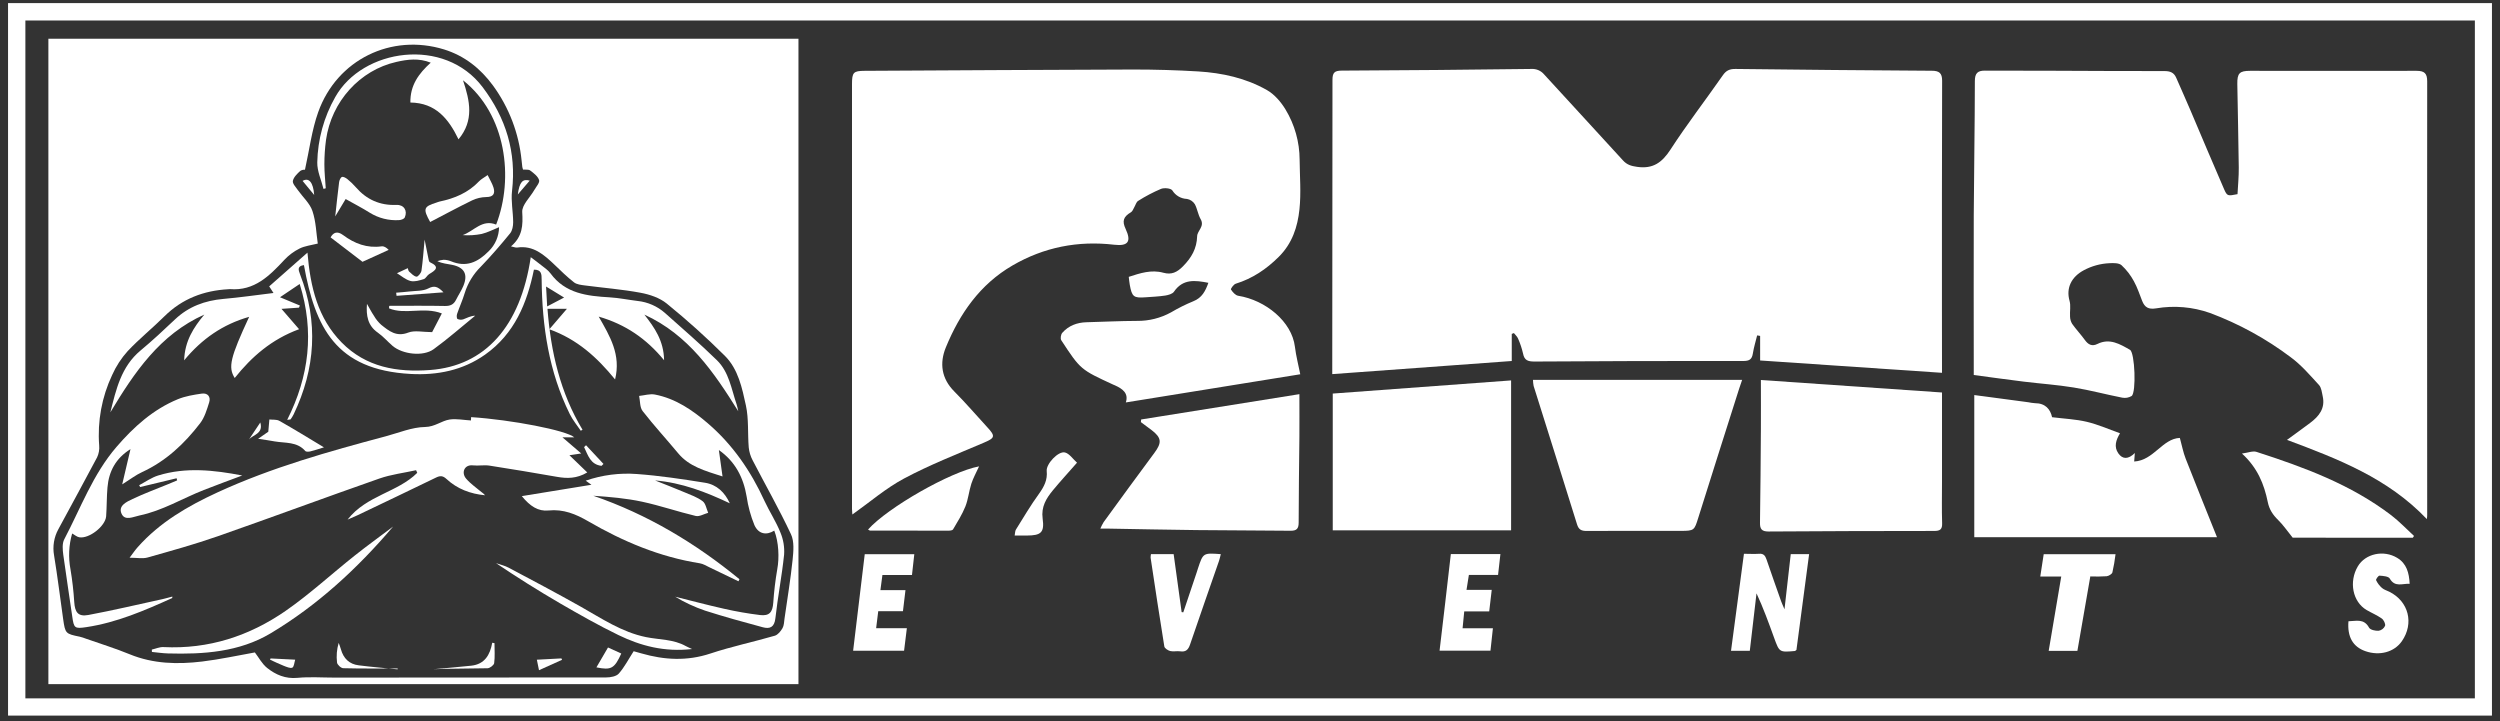 <svg width="260" height="75" viewBox="0 0 260 75" fill="none" xmlns="http://www.w3.org/2000/svg">
<rect x="0" y="0" width="260" height="75" fill="#333333" stroke="none"/>
<path d="M259.163 0.323V74.422H0.837V0.323H259.163ZM257.386 2.131H2.64V72.63H257.386V2.131Z" fill="white"/>
<path d="M83.04 71.148H5.032V4.03H83.04V71.148ZM65.896 67.726C66.042 67.767 66.371 67.855 66.699 67.952C69.091 68.641 71.452 68.774 73.882 67.967C76.076 67.238 78.352 66.761 80.577 66.115C80.899 66.022 81.197 65.648 81.38 65.332C81.542 65.051 81.542 64.671 81.59 64.331C81.881 62.296 82.218 60.264 82.431 58.221C82.522 57.338 82.617 56.309 82.259 55.556C81.034 52.946 79.6 50.433 78.273 47.869C78.052 47.451 77.915 46.995 77.868 46.525C77.749 45.076 77.88 43.582 77.576 42.177C77.18 40.356 76.78 38.407 75.407 37.028C73.479 35.107 71.455 33.286 69.343 31.571C68.61 30.973 67.569 30.623 66.616 30.447C64.703 30.09 62.752 29.94 60.821 29.685C60.436 29.634 59.987 29.587 59.7 29.367C58.98 28.805 58.322 28.16 57.662 27.524C56.569 26.491 55.465 25.491 53.776 25.746C53.634 25.768 53.478 25.693 53.143 25.624C54.36 24.59 54.393 23.416 54.312 22.05C54.269 21.316 55.127 20.533 55.566 19.765C55.764 19.42 56.151 18.993 56.066 18.731C55.942 18.334 55.504 18.003 55.137 17.73C54.965 17.599 54.643 17.662 54.394 17.638C54.363 17.549 54.338 17.458 54.32 17.366C54.289 17.139 54.269 16.911 54.245 16.677C53.965 13.869 52.942 11.187 51.28 8.907C49.976 7.128 48.321 5.805 46.183 5.141C40.699 3.453 35.048 6.196 33.096 11.653C32.422 13.539 32.179 15.575 31.717 17.652C31.544 17.639 31.37 17.683 31.224 17.778C30.907 18.069 30.535 18.427 30.459 18.812C30.402 19.086 30.764 19.465 30.976 19.77C31.493 20.497 32.226 21.148 32.494 21.945C32.867 23.054 32.892 24.281 33.048 25.332C32.358 25.505 31.7 25.575 31.152 25.849C30.562 26.143 30.029 26.539 29.579 27.02C28.028 28.681 26.465 30.273 23.914 30.068C23.856 30.068 23.799 30.072 23.742 30.08C21.188 30.221 18.947 31.067 17.098 32.898C15.857 34.128 14.487 35.233 13.291 36.502C12.623 37.24 12.076 38.079 11.67 38.987C10.588 41.277 10.121 43.809 10.315 46.334C10.353 46.754 10.279 47.178 10.1 47.56C8.782 50.057 7.417 52.537 6.076 55.027C5.615 55.859 5.455 56.824 5.623 57.76C5.985 59.958 6.252 62.17 6.567 64.376C6.784 65.894 6.817 65.915 8.29 66.216C8.513 66.271 8.732 66.34 8.945 66.425C10.458 66.957 11.995 67.431 13.478 68.04C15.925 69.046 18.458 69.106 21.01 68.801C22.877 68.577 24.719 68.169 26.506 67.853C26.911 68.379 27.249 69.041 27.778 69.463C28.672 70.173 29.684 70.614 30.93 70.497C32.208 70.374 33.515 70.471 34.802 70.471C44.217 70.471 53.631 70.465 63.044 70.454C63.492 70.454 64.095 70.347 64.355 70.052C64.945 69.384 65.362 68.563 65.898 67.733L65.896 67.726Z" fill="white"/>
<path d="M201.968 38.772L183.054 37.489V34.935L182.744 34.88C182.591 35.503 182.399 36.12 182.299 36.753C182.199 37.385 181.932 37.545 181.284 37.545C174.056 37.532 166.825 37.55 159.593 37.6C158.904 37.6 158.535 37.48 158.397 36.768C158.274 36.236 158.101 35.717 157.88 35.217C157.794 35.002 157.594 34.831 157.446 34.64L157.223 34.726V37.545L138.555 38.908C138.555 38.664 138.555 38.36 138.555 38.059C138.567 28.145 138.575 18.231 138.577 8.317C138.577 7.568 138.775 7.347 139.54 7.344C146.112 7.314 152.684 7.257 159.255 7.171C159.506 7.155 159.758 7.198 159.99 7.296C160.222 7.395 160.427 7.547 160.589 7.74C163.312 10.728 166.067 13.687 168.787 16.679C169.209 17.144 169.648 17.266 170.255 17.352C171.891 17.588 172.84 16.923 173.722 15.567C175.435 12.925 177.366 10.425 179.168 7.838C179.523 7.321 179.895 7.163 180.504 7.171C187.306 7.254 194.108 7.316 200.908 7.358C201.675 7.358 201.983 7.606 201.981 8.392C201.961 16.415 201.954 24.438 201.962 32.46C201.966 34.556 201.968 36.639 201.968 38.772Z" fill="white"/>
<path d="M252.396 53.989C248.334 49.715 243.14 47.728 237.846 45.748C238.688 45.133 239.483 44.564 240.258 43.98C241.177 43.291 241.838 42.474 241.563 41.223C241.473 40.815 241.43 40.318 241.173 40.039C240.251 39.031 239.341 37.971 238.254 37.166C235.687 35.229 232.852 33.674 229.839 32.55C228.043 31.916 226.114 31.75 224.236 32.069C223.451 32.195 223.056 31.978 222.787 31.3C222.518 30.623 222.282 29.891 221.925 29.248C221.59 28.625 221.155 28.061 220.636 27.58C220.364 27.342 219.807 27.349 219.385 27.373C218.452 27.415 217.54 27.665 216.716 28.106C215.454 28.779 214.844 29.925 215.234 31.292C215.379 31.809 215.248 32.383 215.285 32.927C215.292 33.196 215.369 33.458 215.508 33.687C215.916 34.259 216.404 34.778 216.818 35.348C217.162 35.831 217.555 36.058 218.131 35.772C219.409 35.136 220.474 35.789 221.517 36.381C222.034 36.677 222.184 40.832 221.689 41.185C221.395 41.361 221.047 41.422 220.711 41.357C219.03 41.028 217.371 40.578 215.682 40.303C213.959 40.02 212.215 39.903 210.483 39.691C208.777 39.481 207.076 39.241 205.271 39.002V38.062C205.271 32.85 205.254 27.635 205.271 22.422C205.294 17.758 205.382 13.093 205.385 8.428C205.385 7.62 205.676 7.344 206.419 7.346C208.744 7.346 211.072 7.346 213.392 7.358C217.293 7.37 221.196 7.401 225.098 7.391C225.691 7.391 226.087 7.54 226.322 8.08C226.813 9.207 227.316 10.32 227.799 11.456C228.965 14.19 230.11 16.936 231.299 19.66C231.628 20.416 231.686 20.391 232.701 20.192C232.748 19.291 232.843 18.355 232.832 17.422C232.803 14.53 232.724 11.637 232.681 8.745C232.663 7.609 232.912 7.366 234.018 7.366C239.786 7.366 245.554 7.38 251.32 7.366C252.139 7.366 252.428 7.63 252.428 8.457C252.414 23.469 252.414 38.48 252.428 53.491C252.442 53.599 252.416 53.709 252.396 53.989Z" fill="white"/>
<path d="M125.671 29.413C124.303 29.146 123.021 28.976 122.092 30.339C121.933 30.571 121.511 30.683 121.192 30.737C120.513 30.84 119.824 30.869 119.136 30.919C117.901 31.011 117.723 30.869 117.497 29.622C117.451 29.37 117.43 29.115 117.39 28.793C118.58 28.407 119.741 28.019 120.992 28.366C121.838 28.598 122.41 28.326 123.034 27.692C123.92 26.792 124.465 25.853 124.503 24.564C124.52 23.987 125.304 23.549 124.868 22.794C124.592 22.315 124.523 21.715 124.26 21.233C124.17 21.09 124.051 20.968 123.911 20.875C123.77 20.781 123.612 20.717 123.446 20.689C123.139 20.678 122.839 20.591 122.573 20.437C122.307 20.282 122.084 20.064 121.923 19.803C121.769 19.575 121.083 19.51 120.747 19.642C119.921 19.993 119.125 20.411 118.368 20.892C118.168 21.012 118.095 21.338 117.957 21.567C117.854 21.74 117.785 21.977 117.625 22.069C116.832 22.541 116.677 22.979 117.066 23.809C117.675 25.107 117.34 25.622 115.884 25.453C112.107 25.01 108.57 25.707 105.293 27.613C101.922 29.573 99.812 32.61 98.37 36.123C97.7 37.759 97.894 39.36 99.254 40.719C100.429 41.893 101.507 43.165 102.635 44.385C103.566 45.388 103.497 45.543 102.256 46.068C99.499 47.244 96.683 48.348 94.039 49.756C92.118 50.78 90.434 52.243 88.647 53.508C88.647 53.437 88.608 53.173 88.608 52.911C88.608 38.184 88.608 23.459 88.608 8.734C88.608 7.528 88.764 7.371 89.917 7.366C99.244 7.318 108.57 7.254 117.895 7.23C120.136 7.23 122.376 7.294 124.606 7.428C127.115 7.582 129.562 8.117 131.759 9.367C132.54 9.808 133.217 10.599 133.691 11.381C134.647 12.959 135.155 14.767 135.161 16.611C135.177 18.334 135.323 20.058 135.144 21.764C134.953 23.597 134.389 25.331 132.978 26.725C131.684 28.007 130.257 28.965 128.518 29.506C128.297 29.573 127.975 30.037 128.02 30.108C128.192 30.378 128.483 30.713 128.771 30.759C131.634 31.219 134.351 33.451 134.67 36.055C134.789 37.033 135.044 37.997 135.227 38.924L117.087 41.853C117.397 40.892 116.742 40.432 115.948 40.073C115.895 40.051 115.841 40.032 115.789 40.008C112.381 38.436 112.374 38.441 110.371 35.384C110.259 35.212 110.33 34.781 110.476 34.614C111.136 33.868 112.007 33.539 113.001 33.513C114.75 33.468 116.499 33.378 118.25 33.373C119.487 33.388 120.707 33.081 121.79 32.484C122.53 32.046 123.3 31.662 124.094 31.335C125.011 30.976 125.368 30.263 125.671 29.413Z" fill="white"/>
<path d="M201.968 40.819V50.108C201.968 51.54 201.935 52.973 201.981 54.405C202.004 55.069 201.766 55.219 201.14 55.219C195.402 55.219 189.663 55.238 183.923 55.277C183.233 55.277 183.027 55.028 183.039 54.364C183.09 51.09 183.111 47.833 183.133 44.567C183.144 42.968 183.133 41.367 183.133 39.52L201.968 40.819Z" fill="white"/>
<path d="M138.606 55.153V40.931L157.154 39.563V55.153H138.606Z" fill="white"/>
<path d="M205.325 55.87V41.086L210.943 41.834C211.17 41.882 211.4 41.914 211.632 41.931C212.721 41.931 213.238 42.563 213.416 43.39C214.674 43.547 215.88 43.596 217.035 43.87C218.189 44.144 219.308 44.643 220.481 45.062C220.063 45.751 219.823 46.465 220.309 47.152C220.748 47.779 221.343 47.788 222.022 47.114C221.991 47.521 221.975 47.723 221.955 47.998C223.987 47.886 224.884 45.618 226.704 45.543C226.921 46.327 227.049 47.04 227.311 47.704C228.36 50.395 229.448 53.07 230.568 55.87H205.325Z" fill="white"/>
<path d="M159.429 39.503H181.183C181.055 39.879 180.957 40.156 180.867 40.437C179.451 44.902 178.024 49.362 176.626 53.832C176.213 55.159 176.206 55.21 174.801 55.21C171.527 55.21 168.265 55.2 164.997 55.219C164.461 55.219 164.18 55.078 164.011 54.53C162.523 49.727 161.001 44.935 159.496 40.137C159.456 39.928 159.434 39.716 159.429 39.503Z" fill="white"/>
<path d="M135.137 40.992C135.137 42.613 135.148 44.011 135.137 45.408C135.113 48.384 135.06 51.36 135.061 54.337C135.061 54.974 134.865 55.198 134.234 55.198C130.96 55.162 127.699 55.165 124.432 55.129C121.394 55.095 118.355 55.028 115.317 54.976C115.066 54.976 114.816 54.976 114.435 54.976C114.534 54.742 114.649 54.516 114.78 54.299C116.532 51.895 118.28 49.486 120.056 47.101C120.842 46.044 120.813 45.536 119.788 44.747C119.414 44.459 119.029 44.181 118.652 43.899L118.681 43.625L135.137 40.992Z" fill="white"/>
<path d="M238.44 55.92C237.859 55.203 237.449 54.593 236.934 54.088C236.384 53.55 236.008 53.001 235.848 52.213C235.472 50.369 234.787 48.646 233.163 47.169C233.794 47.087 234.294 46.868 234.681 46.997C239.627 48.593 244.492 50.387 248.682 53.58C249.53 54.228 250.269 55.017 251.058 55.739L250.934 55.923L238.44 55.92Z" fill="white"/>
<path d="M186.237 57.633H188.148C187.7 61.013 187.261 64.333 186.83 67.594C186.721 67.671 186.701 67.701 186.675 67.704C185.058 67.847 185.058 67.847 184.509 66.334C183.947 64.783 183.387 63.232 182.677 61.709C182.446 63.687 182.215 65.672 181.979 67.685H180.026C180.471 64.34 180.914 61.016 181.37 57.594C181.919 57.594 182.429 57.628 182.934 57.594C183.402 57.552 183.582 57.78 183.716 58.178C184.212 59.637 184.729 61.092 185.243 62.546C185.315 62.751 185.415 62.948 185.587 63.367C185.817 61.312 186.023 59.51 186.237 57.633Z" fill="white"/>
<path d="M250.605 60.714C249.845 60.673 249.073 61.107 248.537 60.172C248.401 59.934 247.848 59.896 247.469 59.868C247.355 59.858 247.07 60.251 247.114 60.342C247.262 60.651 247.472 60.927 247.73 61.152C247.939 61.335 248.237 61.414 248.494 61.543C250.508 62.548 251.079 64.835 249.792 66.687C249.002 67.821 247.481 68.238 246 67.721C244.706 67.269 244.105 66.237 244.239 64.611C245.021 64.6 245.845 64.29 246.383 65.278C246.51 65.508 247.045 65.622 247.382 65.6C247.527 65.574 247.663 65.514 247.779 65.424C247.895 65.334 247.987 65.217 248.048 65.083C248.104 64.869 247.908 64.473 247.703 64.325C247.217 63.98 246.652 63.747 246.131 63.444C244.677 62.593 244.261 60.514 245.214 58.901C245.995 57.58 247.894 57.161 249.306 58.017C250.29 58.608 250.546 59.574 250.605 60.714Z" fill="white"/>
<path d="M94.313 65.334C94.203 66.229 94.115 66.932 94.024 67.674H88.726C89.13 64.304 89.526 60.99 89.933 57.635H95.087C95.008 58.348 94.93 59.038 94.846 59.797H91.772C91.701 60.333 91.639 60.802 91.563 61.373H94.169C94.077 62.145 93.996 62.817 93.907 63.563H91.337C91.263 64.161 91.198 64.686 91.118 65.334H94.313Z" fill="white"/>
<path d="M150.887 57.626H156.043L155.798 59.795H152.763C152.682 60.312 152.608 60.776 152.517 61.346H155.14C155.047 62.146 154.967 62.832 154.878 63.587H152.281C152.222 64.183 152.169 64.709 152.108 65.343H155.262C155.171 66.178 155.09 66.902 155.009 67.669H149.715C149.913 65.982 150.111 64.319 150.306 62.654C150.501 60.99 150.687 59.368 150.887 57.626Z" fill="white"/>
<path d="M212.545 57.637H220.016C219.94 58.274 219.831 58.907 219.689 59.532C219.639 59.705 219.308 59.904 219.089 59.929C218.524 59.964 217.958 59.97 217.393 59.948L216.049 67.687H213.064L214.37 59.958H212.189L212.545 57.637Z" fill="white"/>
<path d="M119.701 57.628H122.059C122.338 59.663 122.614 61.664 122.89 63.659L123.062 63.682C123.521 62.303 123.986 60.922 124.454 59.537C124.499 59.401 124.539 59.263 124.584 59.129C125.126 57.495 125.126 57.495 126.963 57.631C126.9 57.878 126.853 58.114 126.776 58.338C125.778 61.231 124.752 64.112 123.772 67.013C123.587 67.559 123.339 67.828 122.738 67.738C122.393 67.688 122.036 67.79 121.704 67.709C121.468 67.648 121.121 67.424 121.09 67.231C120.589 64.157 120.129 61.076 119.663 57.997C119.663 57.873 119.675 57.749 119.701 57.628Z" fill="white"/>
<path d="M90.277 55.069C92.345 52.768 98.863 49.051 101.824 48.502C101.539 49.127 101.219 49.696 101.021 50.304C100.769 51.079 100.7 51.92 100.4 52.672C100.066 53.508 99.571 54.279 99.116 55.06C99.056 55.162 98.808 55.189 98.648 55.189C95.925 55.189 93.202 55.187 90.479 55.181C90.436 55.181 90.391 55.131 90.277 55.069Z" fill="white"/>
<path d="M112.01 48.119C111.105 49.153 110.273 50.056 109.492 51.002C108.803 51.843 108.267 52.708 108.436 53.94C108.634 55.386 108.264 55.689 106.799 55.696H105.525C105.575 55.436 105.563 55.224 105.655 55.077C106.44 53.819 107.194 52.537 108.067 51.336C108.584 50.609 108.953 49.914 108.858 48.987C108.782 48.253 110.065 46.885 110.754 47.056C111.217 47.171 111.576 47.733 112.01 48.119Z" fill="white"/>
<path d="M48.981 43.727C48.981 43.742 48.981 43.554 48.997 43.382C53.169 43.651 58.922 44.76 59.725 45.484H58.496L60.447 47.161L59.22 47.345L61.076 49.134C59.957 49.794 58.963 49.77 57.934 49.592C55.594 49.186 53.252 48.786 50.903 48.424C50.343 48.338 49.754 48.462 49.18 48.398C48.285 48.3 47.951 49.16 48.475 49.777C48.93 50.311 49.533 50.719 50.076 51.178C50.215 51.271 50.34 51.382 50.45 51.509C48.926 51.367 47.553 50.852 46.434 49.813C46.033 49.441 45.745 49.468 45.312 49.684C42.609 50.999 39.893 52.289 37.18 53.587C36.901 53.72 36.613 53.833 36.146 54.04C38.106 51.517 41.354 51.212 43.393 49.175L43.272 48.901C42.002 49.184 40.687 49.341 39.469 49.763C33.851 51.729 28.267 53.806 22.651 55.769C20.252 56.606 17.798 57.288 15.351 57.979C14.834 58.126 14.236 58.002 13.478 58.002C13.822 57.547 14.053 57.206 14.324 56.902C16.617 54.318 19.538 52.629 22.627 51.205C28.243 48.62 34.173 46.961 40.127 45.372C41.482 45.01 42.841 44.428 44.206 44.407C45.24 44.392 45.905 43.759 46.777 43.628C47.47 43.528 48.203 43.683 48.981 43.727Z" fill="white"/>
<path d="M76.78 42.772C74.251 38.712 71.591 34.807 67.013 32.72C68.069 34.065 69.036 35.441 69.065 37.464C67.209 35.207 65.053 33.74 62.265 32.927C63.44 34.981 64.6 36.891 63.968 39.462C62.094 37.161 60.042 35.295 57.133 34.244C57.77 33.499 58.331 32.848 58.959 32.117H56.938C57.283 36.598 58.26 40.832 60.583 44.697L60.398 44.795C60.016 44.225 59.564 43.689 59.261 43.072C57.079 38.664 56.381 33.939 56.331 29.079C56.331 28.523 56.316 28.03 55.527 28.045C54.815 31.535 53.507 34.714 50.458 36.875C48.134 38.521 45.474 39.043 42.703 38.891C34.907 38.466 32.774 34.035 31.609 27.57C30.919 27.669 31.012 28.035 31.207 28.536C33.129 33.486 32.813 38.338 30.537 43.098C30.447 43.275 30.343 43.444 30.228 43.606C30.206 43.637 30.125 43.625 29.868 43.665C32.148 39.131 32.722 34.514 31.168 29.534L29.12 30.913L31.188 31.774L31.092 31.995L29.274 32.121L31.105 34.237C28.243 35.291 26.173 37.099 24.41 39.312C23.706 38.19 23.943 37.194 25.913 32.95C23.182 33.734 21.012 35.224 19.151 37.475C19.216 35.462 20.135 34.052 21.252 32.715C16.623 34.783 13.962 38.746 11.477 42.882C12.073 40.509 12.597 38.128 14.624 36.446C15.857 35.421 17.036 34.323 18.198 33.22C19.618 31.878 21.31 31.259 23.232 31.088C24.939 30.939 26.639 30.69 28.443 30.471L27.997 29.782C29.265 28.666 30.537 27.542 31.976 26.272C32.277 29.882 33.058 33.096 35.529 35.615C38.073 38.2 41.292 38.738 44.733 38.481C50.441 38.056 54.127 33.963 55.199 26.746C55.77 27.182 56.283 27.564 56.783 27.962C56.963 28.101 57.123 28.263 57.26 28.443C58.799 30.535 61.067 30.787 63.404 30.923C64.376 30.98 65.336 31.183 66.304 31.299C67.361 31.41 68.358 31.846 69.156 32.548C70.975 34.168 72.819 35.764 74.559 37.463C75.817 38.69 76.062 40.449 76.603 42.038C76.684 42.279 76.722 42.529 76.78 42.772ZM58.666 30.945L56.792 29.799C56.836 30.613 56.871 31.228 56.905 31.867L58.666 30.945Z" fill="white"/>
<path d="M42.679 10.663C42.65 8.869 43.541 7.654 44.797 6.518C43.553 6.022 42.385 6.174 41.227 6.439C37.423 7.292 34.471 10.561 33.907 14.538C33.792 15.389 33.735 16.246 33.735 17.104C33.735 17.93 33.827 18.755 33.878 19.58L33.644 19.648C33.415 18.726 32.979 17.799 32.996 16.89C33.043 14.505 33.686 12.168 34.866 10.094C37.694 5.054 46.217 3.782 50.203 9.077C52.616 12.27 53.717 15.829 53.252 19.858C53.128 20.921 53.364 22.022 53.369 23.106C53.369 23.497 53.288 23.978 53.055 24.264C52.078 25.462 51.067 26.635 49.993 27.747C49.224 28.508 48.653 29.447 48.33 30.48C48.109 31.218 47.784 31.924 47.534 32.655C47.48 32.812 47.492 33.118 47.58 33.172C47.769 33.263 47.986 33.277 48.185 33.209C48.575 33.065 48.937 32.849 49.421 32.832C47.985 34.001 46.596 35.231 45.1 36.316C44.008 37.109 41.869 36.854 40.828 35.972C40.311 35.526 39.851 34.986 39.291 34.593C38.238 33.864 38.069 32.812 38.164 31.6C38.407 32.02 38.631 32.462 38.898 32.856C39.096 33.2 39.347 33.51 39.641 33.776C40.454 34.424 41.225 35.071 42.465 34.586C43.127 34.33 43.972 34.542 44.942 34.542L45.952 32.598C44.056 31.867 42.16 32.77 40.46 32.069L40.477 31.807C42.405 31.807 44.335 31.781 46.264 31.822C46.831 31.834 47.186 31.669 47.43 31.176C47.675 30.683 47.982 30.235 48.189 29.735C48.688 28.529 48.301 27.807 47.015 27.542C46.519 27.44 46.007 27.413 45.481 27.159C45.69 27.087 45.906 27.04 46.126 27.018C46.385 27.019 46.641 27.068 46.881 27.164C48.477 27.835 49.676 27.29 50.831 26.12C51.164 25.796 51.431 25.409 51.615 24.981C51.799 24.553 51.896 24.094 51.903 23.628C51.289 23.873 50.713 24.181 50.096 24.33C49.445 24.46 48.779 24.501 48.116 24.452C49.285 24.042 50.145 22.763 51.599 23.358C53.469 18.533 52.649 11.89 48.153 8.35C48.876 10.506 49.316 12.531 47.685 14.49C46.65 12.348 45.311 10.697 42.679 10.663Z" fill="white"/>
<path d="M75.9 52.344C73.415 51.169 70.902 50.195 68.127 49.966C69.139 50.371 70.156 50.761 71.159 51.185C71.817 51.462 72.513 51.702 73.075 52.126C73.391 52.36 73.466 52.915 73.651 53.332C73.216 53.451 72.737 53.751 72.355 53.659C70.489 53.215 68.667 52.584 66.795 52.181C65.132 51.822 63.425 51.677 61.706 51.559C67.345 53.501 72.339 56.494 76.903 60.24L76.799 60.454C75.798 59.971 74.799 59.484 73.794 59.006C73.461 58.848 73.13 58.638 72.777 58.582C68.608 57.922 64.795 56.316 61.181 54.216C59.881 53.461 58.596 52.932 57.045 53.09C55.971 53.199 55.125 52.648 54.269 51.596L61.507 50.416L60.915 49.989C62.626 49.397 64.439 49.162 66.244 49.299C68.608 49.472 70.964 49.827 73.309 50.204C74.53 50.39 75.383 51.205 75.9 52.344Z" fill="white"/>
<path d="M12.709 50.375L13.571 46.708C12.039 47.666 11.318 49.019 11.177 50.692C11.091 51.69 11.111 52.696 11.039 53.694C10.961 54.728 9.257 56.056 8.242 55.877C7.997 55.834 7.78 55.638 7.503 55.483C7.155 56.694 7.096 57.97 7.33 59.208C7.518 60.33 7.648 61.46 7.72 62.594C7.787 63.684 8.125 64.157 9.192 63.958C11.777 63.475 14.341 62.868 16.912 62.307C17.243 62.234 17.569 62.134 17.924 62.043C17.913 62.126 17.924 62.191 17.903 62.2C15.03 63.499 12.139 64.747 8.988 65.221C7.754 65.407 7.685 65.324 7.515 64.121C7.213 61.972 6.869 59.83 6.579 57.68C6.512 57.163 6.455 56.522 6.682 56.091C8.395 52.834 9.664 49.325 12.113 46.482C13.91 44.397 15.921 42.579 18.499 41.517C19.276 41.197 20.143 41.057 20.984 40.935C21.6 40.847 21.937 41.264 21.755 41.845C21.517 42.598 21.281 43.408 20.814 44.018C19.18 46.146 17.255 47.961 14.767 49.103C14.124 49.398 13.553 49.846 12.709 50.375Z" fill="white"/>
<path d="M80.523 55.184C79.705 55.701 78.872 55.546 78.455 54.599C78.069 53.65 77.799 52.658 77.651 51.645C77.315 49.632 76.444 47.983 74.762 46.804C74.883 47.666 75.002 48.538 75.143 49.551C73.289 48.953 71.671 48.517 70.528 47.139C69.305 45.667 68.005 44.256 66.832 42.748C66.532 42.364 66.582 41.714 66.47 41.176C67.019 41.121 67.595 40.933 68.114 41.033C70.259 41.449 72.012 42.648 73.628 44.038C76.213 46.26 78.094 49.007 79.505 52.093C80.022 53.208 80.711 54.245 81.163 55.379C81.469 56.106 81.601 56.896 81.547 57.683C81.318 59.896 80.885 62.086 80.641 64.297C80.537 65.233 80.07 65.433 79.334 65.236C77.32 64.695 75.309 64.14 73.323 63.504C72.238 63.134 71.195 62.649 70.213 62.057C71.915 62.479 73.611 62.936 75.322 63.316C76.55 63.595 77.792 63.811 79.041 63.964C80.027 64.082 80.349 63.664 80.42 62.679C80.498 61.516 80.636 60.358 80.834 59.21C81.059 58.017 80.99 56.361 80.523 55.184Z" fill="white"/>
<path d="M40.882 54.762C37.177 59.12 33.013 62.958 28.129 65.875C24.877 67.811 21.172 68.064 17.462 67.957C16.907 67.942 16.354 67.855 15.799 67.802L15.789 67.557C16.192 67.466 16.6 67.276 16.995 67.297C21.689 67.53 25.92 66.151 29.704 63.53C32.215 61.788 34.481 59.694 36.882 57.788C38.19 56.747 39.548 55.769 40.882 54.762Z" fill="white"/>
<path d="M18.367 49.739L14.575 50.652L14.475 50.459C15.13 50.115 15.752 49.665 16.448 49.451C19.34 48.559 22.261 48.888 25.193 49.451C23.86 49.953 22.52 50.439 21.195 50.961C18.965 51.838 16.886 53.115 14.51 53.609C13.853 53.746 12.998 54.199 12.647 53.437C12.259 52.6 13.164 52.191 13.783 51.898C14.989 51.325 16.261 50.856 17.503 50.347L18.422 49.961L18.367 49.739Z" fill="white"/>
<path d="M71.974 67.5C69.088 67.828 66.632 67.168 64.317 66.046C62.236 65.036 60.218 63.889 58.215 62.729C55.975 61.424 53.767 60.037 51.589 58.569C52.03 58.724 52.499 58.826 52.906 59.043C55.404 60.37 57.903 61.69 60.371 63.079C62.565 64.314 64.665 65.746 67.181 66.258C68.572 66.541 70.037 66.47 71.328 67.195C71.467 67.273 71.617 67.332 71.974 67.5Z" fill="white"/>
<path d="M35.948 20.699C35.562 21.344 35.229 21.905 34.864 22.505C35.002 21.257 35.119 20.093 35.267 18.948C35.293 18.748 35.415 18.459 35.564 18.405C35.712 18.352 35.977 18.505 36.138 18.635C36.448 18.887 36.736 19.164 36.999 19.465C38.119 20.756 39.508 21.381 41.233 21.311C42.011 21.28 42.409 21.912 42.095 22.617C42.024 22.772 41.702 22.888 41.492 22.893C40.429 22.955 39.372 22.689 38.466 22.129C37.671 21.628 36.835 21.199 35.948 20.699Z" fill="white"/>
<path d="M44.737 23.089C43.972 21.71 44.048 21.488 45.39 21.068C45.499 21.033 45.605 20.985 45.716 20.961C47.281 20.637 48.7 20.041 49.824 18.853C50.033 18.633 50.32 18.488 50.715 18.207C50.951 18.705 51.208 19.105 51.334 19.541C51.506 20.158 51.294 20.49 50.563 20.494C50.057 20.503 49.559 20.62 49.102 20.838C47.646 21.548 46.221 22.319 44.737 23.089Z" fill="white"/>
<path d="M26.844 45.633L27.902 44.9C27.947 44.383 27.979 44.008 28.014 43.625C28.358 43.666 28.765 43.606 29.048 43.766C30.581 44.628 32.086 45.557 33.69 46.523C33.173 46.68 32.734 46.834 32.282 46.944C32.11 46.985 31.834 47.001 31.75 46.903C30.888 45.913 29.67 46.1 28.569 45.907C28.076 45.817 27.581 45.745 26.844 45.633Z" fill="white"/>
<path d="M34.38 24.687C34.662 24.189 35.057 23.982 35.688 24.452C36.872 25.335 38.178 25.831 39.694 25.619C39.925 25.588 40.18 25.736 40.423 25.988L37.699 27.228L34.38 24.687Z" fill="white"/>
<path d="M44.16 24.921C44.306 25.66 44.416 26.244 44.54 26.817C44.575 26.977 44.604 27.221 44.713 27.27C45.81 27.776 45.259 28.131 44.628 28.51C44.415 28.641 44.284 28.962 44.073 29.027C43.627 29.165 43.108 29.329 42.695 29.222C42.178 29.089 41.738 28.69 41.283 28.416L42.409 27.888C42.452 28.002 42.462 28.164 42.55 28.243C42.788 28.453 43.041 28.74 43.317 28.774C43.47 28.793 43.804 28.388 43.834 28.142C43.979 27.139 44.046 26.113 44.16 24.921Z" fill="white"/>
<path d="M41.359 69.522C39.474 69.522 37.589 69.543 35.703 69.494C35.471 69.494 35.081 69.138 35.052 68.908C34.968 68.221 35.026 67.523 35.224 66.859C35.302 67.082 35.397 67.3 35.455 67.528C35.721 68.481 36.332 69.079 37.313 69.194C38.655 69.367 40.005 69.475 41.351 69.611L41.359 69.522Z" fill="white"/>
<path d="M51.427 66.887C51.427 67.576 51.484 68.283 51.394 68.965C51.365 69.177 50.946 69.493 50.705 69.498C48.826 69.543 46.948 69.522 45.081 69.598C46.391 69.477 47.701 69.374 49.009 69.232C50.4 69.082 50.965 68.118 51.192 66.846L51.427 66.887Z" fill="white"/>
<path d="M64.612 67.966C63.907 69.532 63.559 69.72 62.027 69.406C62.413 68.746 62.794 68.095 63.233 67.338L64.612 67.966Z" fill="white"/>
<path d="M46.124 30.402L41.24 30.766L41.201 30.44C41.664 30.399 42.128 30.37 42.588 30.313C43.245 30.234 43.979 30.285 44.535 30.001C45.151 29.686 45.511 29.765 46.124 30.402Z" fill="white"/>
<path d="M28.14 68.479L30.7 68.606C30.606 68.896 30.588 69.342 30.397 69.437C30.206 69.532 29.801 69.358 29.513 69.246C29.027 69.055 28.558 68.822 28.083 68.606L28.14 68.479Z" fill="white"/>
<path d="M56.056 69.701C55.945 69.163 55.883 68.889 55.833 68.61L58.387 68.474C58.41 68.522 58.43 68.572 58.453 68.62L56.056 69.701Z" fill="white"/>
<path d="M62.559 48.448C61.396 48.313 61.148 47.333 60.745 46.497L60.948 46.304L62.761 48.248L62.559 48.448Z" fill="white"/>
<path d="M32.675 20.276L31.469 18.813C32.119 18.443 32.572 18.934 32.675 20.276Z" fill="white"/>
<path d="M25.889 45.71L27.071 43.937C27.418 45.117 26.294 45.208 25.889 45.71Z" fill="white"/>
<path d="M53.852 20.225C54.024 18.927 54.355 18.571 55.091 18.783L53.852 20.225Z" fill="white"/>
</svg>
